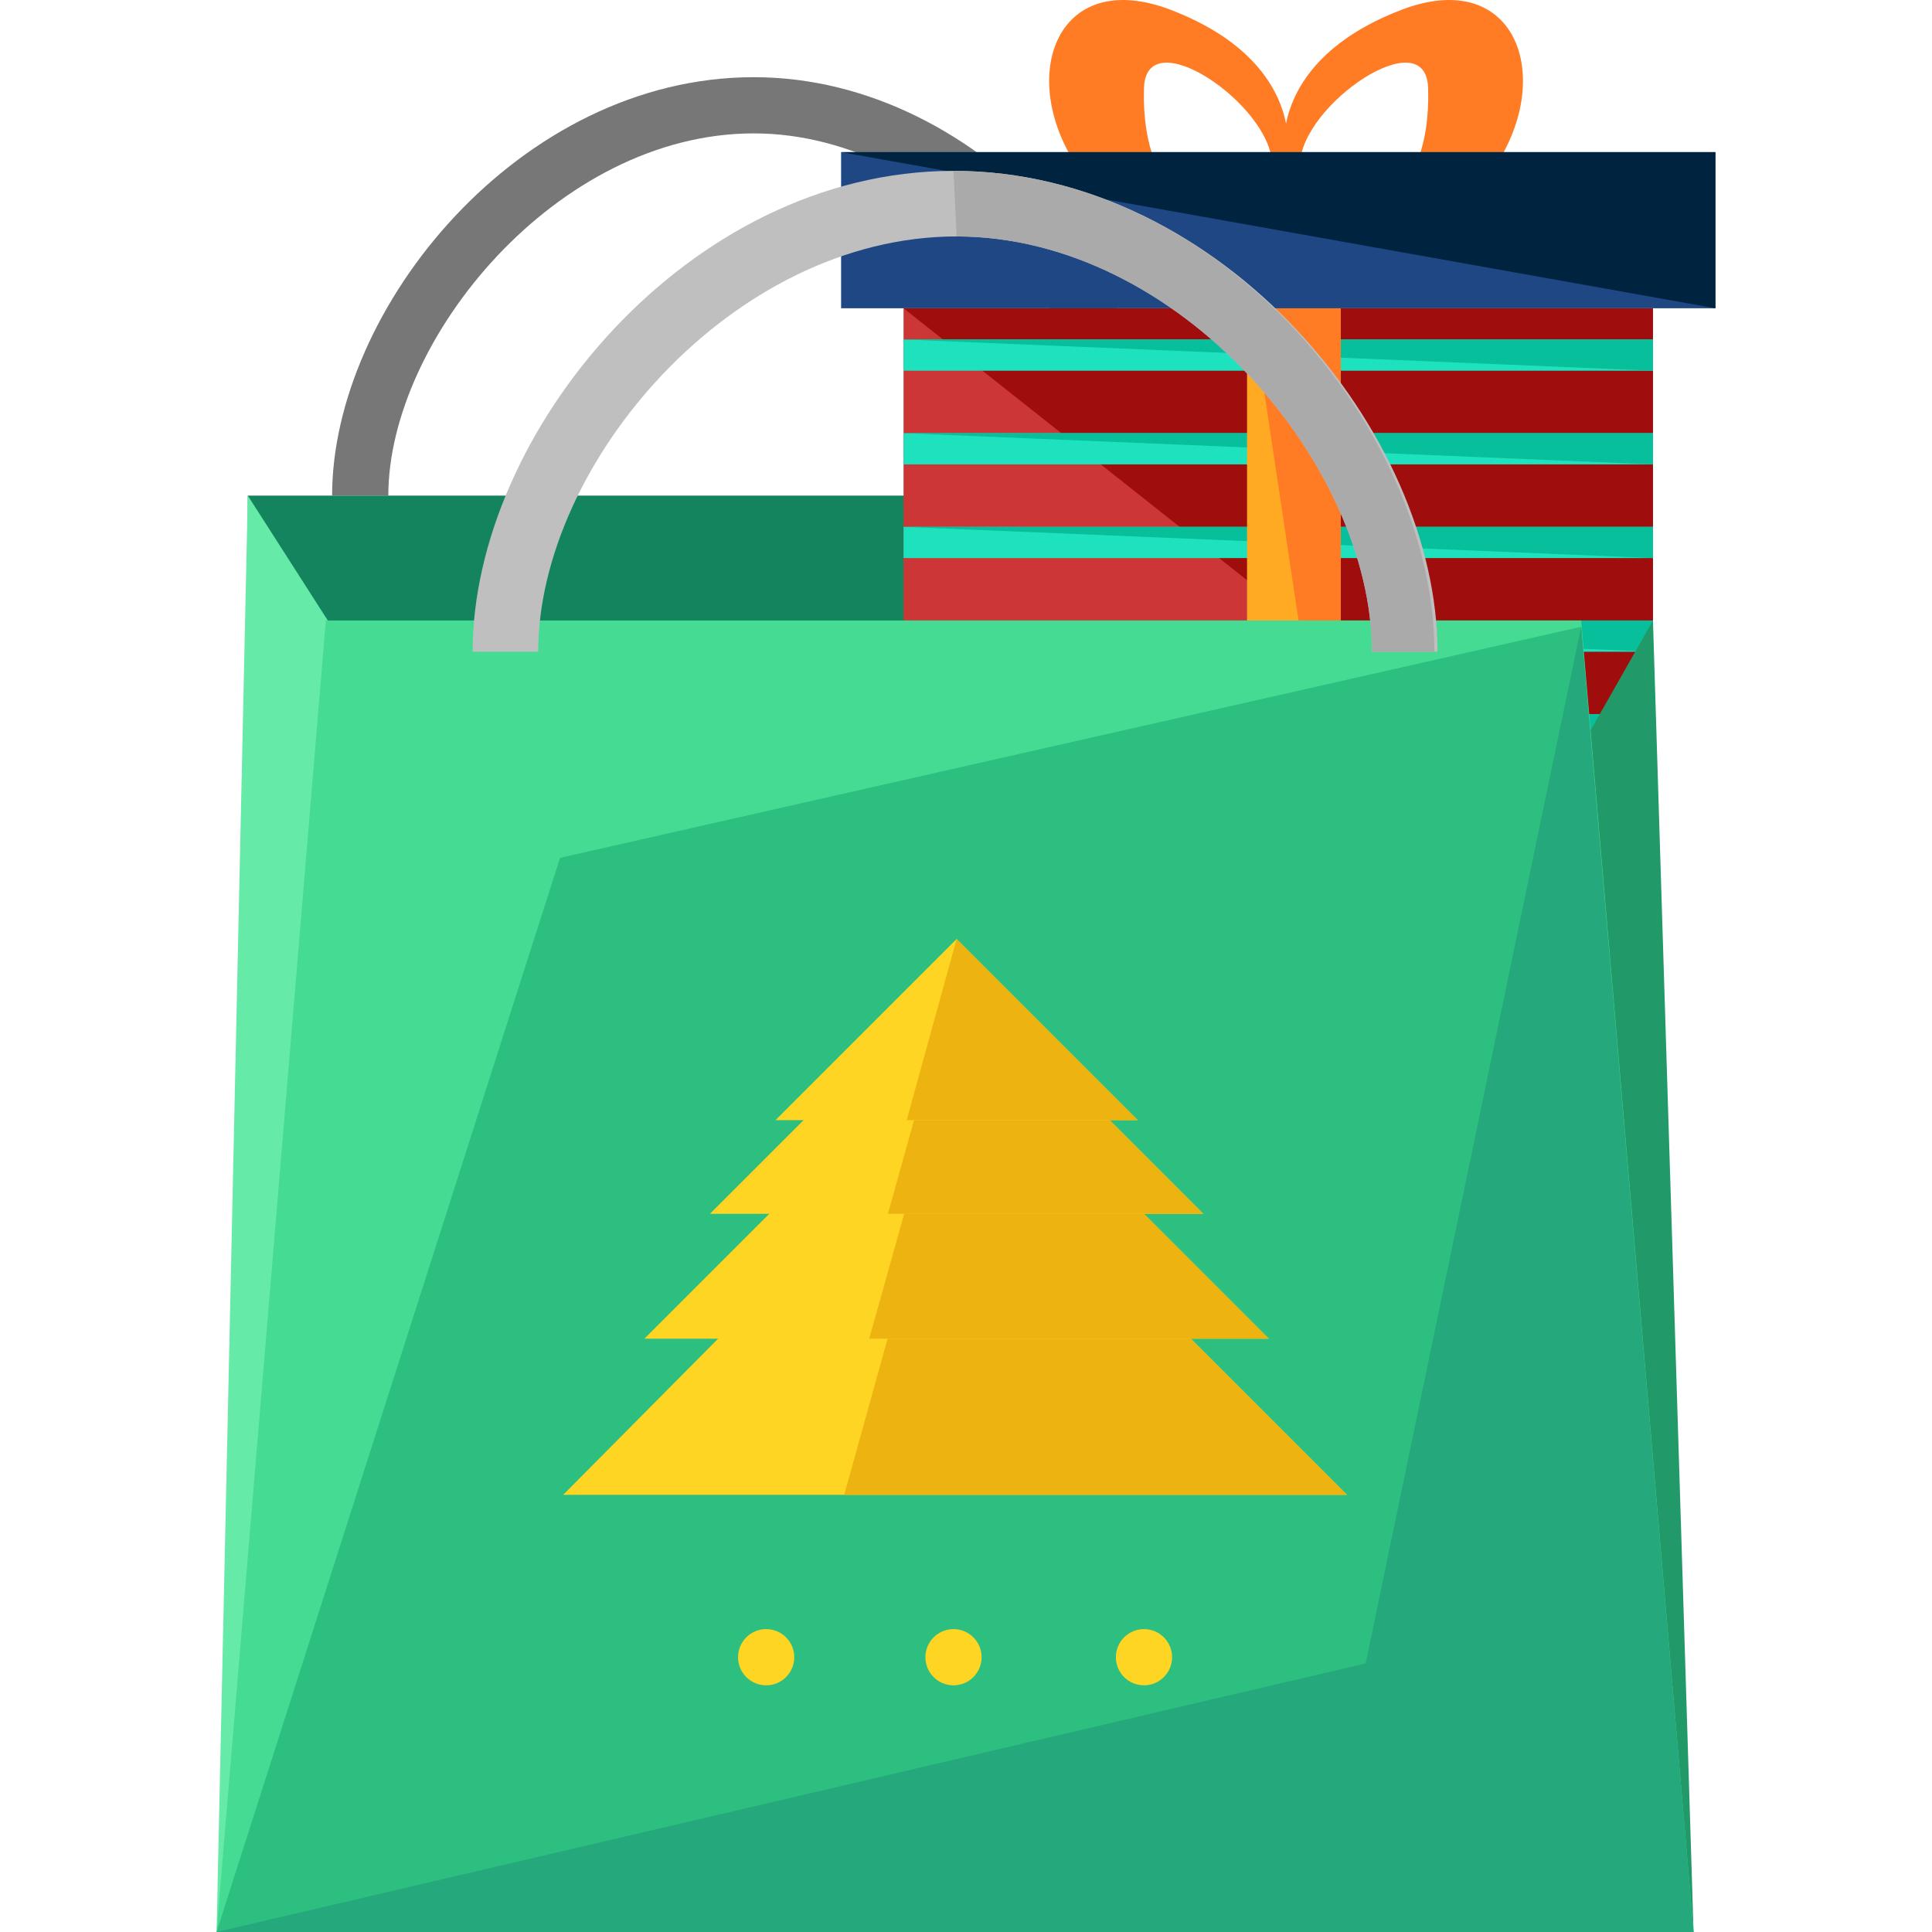 <?xml version="1.0" encoding="iso-8859-1"?>
<!-- Generator: Adobe Illustrator 19.0.0, SVG Export Plug-In . SVG Version: 6.00 Build 0)  -->
<svg version="1.1" id="Layer_1" xmlns="http://www.w3.org/2000/svg" xmlns:xlink="http://www.w3.org/1999/xlink" x="0px" y="0px"
	 viewBox="0 0 494.975 494.975" style="enable-background:new 0 0 494.975 494.975;" xml:space="preserve">
<path style="fill:#777777;" d="M300.287,126.975h-14.4c0-40-43.2-92.8-92.8-92.8c-50.4,0-93.6,52.8-93.6,92.8h-14.4
	c0-48,48-107.2,108-107.2C252.287,19.775,300.287,78.975,300.287,126.975z"/>
<rect x="63.487" y="126.975" style="fill:#14845F;" width="360" height="352"/>
<polygon style="fill:#65EAA7;" points="63.487,126.975 96.287,178.175 55.487,494.975 "/>
<g>
	<path style="fill:#FF7C24;" d="M329.887,38.175c0,0,3.2-22.4-28.8-35.2c-31.2-12.8-41.6,18.4-23.2,42.4s34.4,11.2,34.4,11.2
		s-20-3.2-19.2-33.6c0-18.4,32.8,4,32.8,19.2l4.8,0.8L329.887,38.175z"/>
	<path style="fill:#FF7C24;" d="M329.087,38.175c0,0-3.2-22.4,28.8-35.2c31.2-12.8,41.6,18.4,23.2,42.4
		c-18.4,23.2-34.4,11.2-34.4,11.2s20-3.2,19.2-33.6c0-18.4-32.8,4-32.8,19.2h-5.6L329.087,38.175z"/>
</g>
<rect x="231.487" y="78.975" style="fill:#CC3636;" width="192" height="152"/>
<polyline style="fill:#A00D0D;" points="231.487,78.975 423.487,78.975 423.487,230.975 "/>
<rect x="231.487" y="86.975" style="fill:#1EE2BD;" width="192" height="8"/>
<polyline style="fill:#08BF9C;" points="231.487,86.975 423.487,86.975 423.487,94.975 "/>
<rect x="231.487" y="110.975" style="fill:#1EE2BD;" width="192" height="8"/>
<polyline style="fill:#08BF9C;" points="231.487,110.975 423.487,110.975 423.487,118.975 "/>
<rect x="231.487" y="134.975" style="fill:#1EE2BD;" width="192" height="8"/>
<polyline style="fill:#08BF9C;" points="231.487,134.975 423.487,134.975 423.487,142.975 "/>
<rect x="231.487" y="158.975" style="fill:#1EE2BD;" width="192" height="8"/>
<polyline style="fill:#08BF9C;" points="231.487,158.975 423.487,158.975 423.487,166.975 "/>
<rect x="231.487" y="182.975" style="fill:#1EE2BD;" width="192" height="8"/>
<g>
	<polyline style="fill:#08BF9C;" points="231.487,182.975 423.487,182.975 423.487,190.975 	"/>
	<polyline style="fill:#08BF9C;" points="231.487,198.975 423.487,198.975 423.487,198.975 	"/>
</g>
<rect x="231.487" y="214.975" style="fill:#1EE2BD;" width="192" height="8"/>
<polyline style="fill:#08BF9C;" points="231.487,214.975 423.487,214.975 423.487,222.975 "/>
<rect x="319.487" y="70.975" style="fill:#FFAA22;" width="24" height="160"/>
<polyline style="fill:#FF7C24;" points="319.487,70.975 343.487,70.975 343.487,230.975 "/>
<rect x="215.487" y="38.975" style="fill:#1E4784;" width="224" height="40"/>
<polyline style="fill:#00233F;" points="215.487,38.975 439.487,38.975 439.487,78.975 "/>
<polygon style="fill:#229968;" points="423.487,158.975 403.487,194.175 433.887,494.975 "/>
<polygon style="fill:#45DB93;" points="433.887,494.975 55.487,494.975 83.487,158.975 405.087,158.975 "/>
<polygon style="fill:#2CBF7F;" points="433.887,494.975 55.487,494.975 143.487,219.775 405.087,160.575 "/>
<polygon style="fill:#24A87C;" points="433.887,494.975 55.487,494.975 349.887,426.175 405.087,160.575 "/>
<path style="fill:#BFBFBF;" d="M368.287,166.975h-16.8c0-48-49.6-106.4-106.4-106.4c-57.6,0-107.2,58.4-107.2,106.4h-16.8
	c0-56,55.2-123.2,123.2-123.2C313.087,43.775,368.287,110.975,368.287,166.975z"/>
<path style="fill:#AAAAAA;" d="M244.287,43.775c68.8,0,123.2,67.2,123.2,123.2h-16c0-48-49.6-106.4-106.4-106.4"/>
<polygon style="fill:#FFD524;" points="345.087,382.975 244.287,282.175 144.287,382.975 "/>
<polygon style="fill:#EDB311;" points="345.087,382.975 244.287,282.175 216.287,382.975 "/>
<polygon style="fill:#FFD524;" points="325.087,342.975 245.087,262.975 165.087,342.975 "/>
<polygon style="fill:#EDB311;" points="325.087,342.975 245.087,262.975 222.687,342.975 "/>
<polygon style="fill:#FFD524;" points="308.287,310.975 245.087,247.775 181.887,310.975 "/>
<polygon style="fill:#EDB311;" points="308.287,310.975 245.087,247.775 227.487,310.975 "/>
<polygon style="fill:#FFD524;" points="291.487,286.975 245.087,240.575 198.687,286.975 "/>
<polygon style="fill:#EDB311;" points="291.487,286.975 245.087,240.575 232.287,286.975 "/>
<g>
	<circle style="fill:#FFD524;" cx="196.287" cy="424.575" r="7.2"/>
	<circle style="fill:#FFD524;" cx="244.287" cy="424.575" r="7.2"/>
	<circle style="fill:#FFD524;" cx="293.087" cy="424.575" r="7.2"/>
</g>
<g>
</g>
<g>
</g>
<g>
</g>
<g>
</g>
<g>
</g>
<g>
</g>
<g>
</g>
<g>
</g>
<g>
</g>
<g>
</g>
<g>
</g>
<g>
</g>
<g>
</g>
<g>
</g>
<g>
</g>
</svg>
